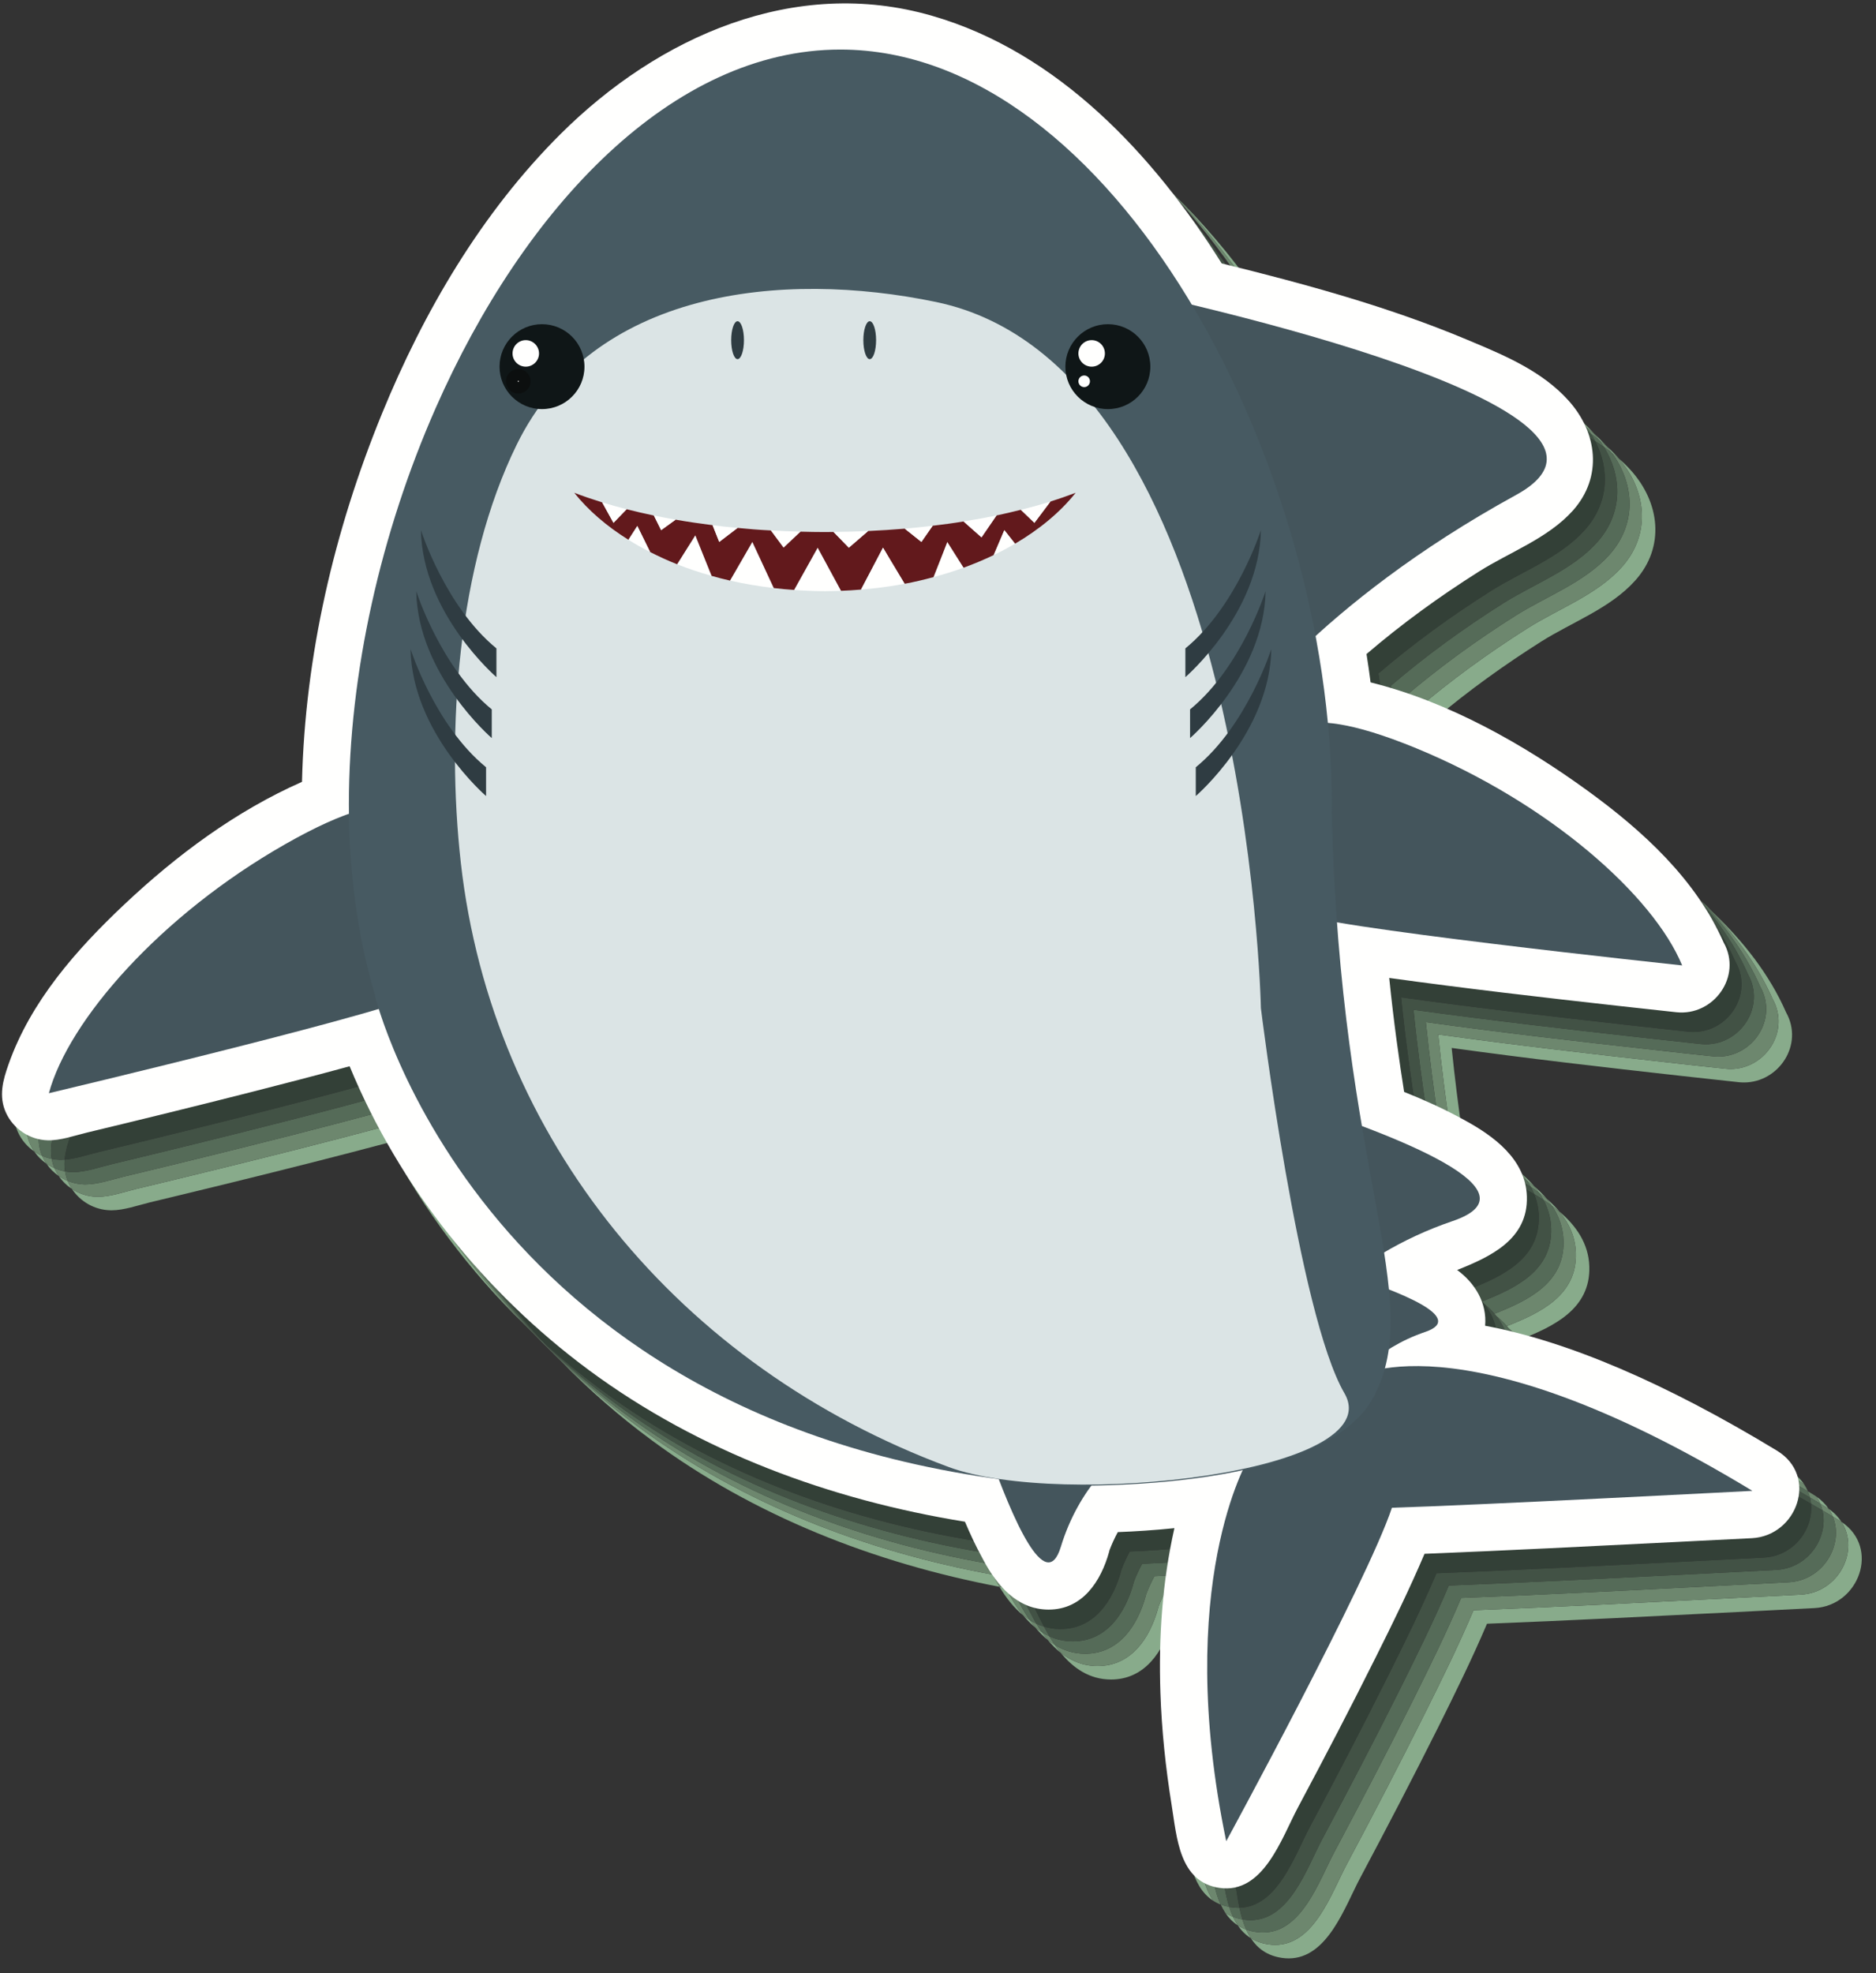 <?xml version="1.0" encoding="UTF-8"?>
<svg width="58px" height="61px" viewBox="0 0 58 61" version="1.1" xmlns="http://www.w3.org/2000/svg" xmlns:xlink="http://www.w3.org/1999/xlink">
    <rect x="0" y="0" width="58" height="61" fill="#333333" stroke="none"/>
    <title>Group 4</title>
    <g id="Page-1" stroke="none" stroke-width="1" fill="none" fill-rule="evenodd">
        <g id="23424" transform="translate(-1, 0)">
            <g id="Group-4" transform="translate(1.062, 0.105)">
                <path d="M39.779,60.436 C39.711,60.436 39.641,60.431 39.568,60.42 C39.11,60.352 38.812,60.123 38.609,59.811 C38.759,59.905 38.938,59.971 39.151,60.003 C39.224,60.014 39.295,60.019 39.363,60.019 C40.571,60.019 41.098,58.424 41.579,57.521 C42.398,55.983 43.204,54.44 43.982,52.881 C44.511,51.824 45.033,50.762 45.495,49.674 C48.077,49.573 50.659,49.441 53.239,49.311 C54.03,49.273 54.824,49.231 55.615,49.191 C56.788,49.13 57.443,47.826 56.871,46.942 C58.074,47.748 57.409,49.536 56.034,49.607 C55.24,49.647 54.447,49.687 53.656,49.728 C51.075,49.858 48.494,49.99 45.911,50.091 C45.449,51.179 44.925,52.24 44.399,53.298 C43.62,54.856 42.814,56.4 41.996,57.938 C41.514,58.841 40.987,60.436 39.779,60.436 M34.289,51.815 C33.623,51.815 33.118,51.463 32.732,50.989 C33.047,51.239 33.423,51.399 33.873,51.399 C34.918,51.399 35.491,50.53 35.743,49.611 L35.753,49.567 C35.826,49.374 35.913,49.186 36.012,49.003 C36.132,48.998 36.256,48.993 36.382,48.986 C36.347,49.222 36.317,49.459 36.29,49.696 C36.247,49.791 36.207,49.886 36.17,49.983 L36.16,50.028 C35.907,50.944 35.335,51.815 34.289,51.815 M30.839,48.949 C26.982,48.215 23.256,46.763 20.086,44.418 C19.093,43.685 18.157,42.868 17.293,41.982 C18.039,42.709 18.833,43.384 19.668,44.001 C22.895,46.388 26.698,47.85 30.628,48.571 C30.644,48.602 30.661,48.633 30.678,48.664 L30.715,48.729 C30.755,48.803 30.796,48.876 30.839,48.949 M47.366,41.741 C47.307,41.725 47.248,41.71 47.189,41.695 C47.131,41.578 47.061,41.467 46.98,41.362 C47.124,41.475 47.254,41.602 47.366,41.741 M46.937,41.309 C46.834,41.183 46.715,41.067 46.585,40.962 C46.565,40.938 46.546,40.914 46.525,40.89 C47.559,40.48 48.697,39.941 48.659,38.633 C48.644,38.13 48.447,37.708 48.152,37.351 C48.664,37.785 49.054,38.335 49.075,39.05 C49.114,40.359 47.973,40.898 46.937,41.309 M3.383,37.31 C3.368,37.31 3.354,37.31 3.34,37.309 C2.863,37.296 2.421,37.043 2.162,36.65 C2.385,36.798 2.649,36.885 2.923,36.893 C2.937,36.893 2.95,36.893 2.964,36.893 C3.353,36.893 3.774,36.742 4.146,36.651 C5.834,36.246 7.522,35.833 9.204,35.406 C10.038,35.194 10.871,34.978 11.703,34.755 C11.78,34.911 11.859,35.066 11.94,35.22 C11.168,35.426 10.394,35.626 9.62,35.823 C7.937,36.25 6.25,36.663 4.56,37.068 C4.192,37.159 3.771,37.31 3.383,37.31 M45.14,34.888 C45.012,34.823 44.884,34.761 44.757,34.701 C44.637,33.891 44.512,32.943 44.403,31.874 C46.763,32.201 49.132,32.475 51.502,32.739 C52.096,32.806 52.688,32.871 53.282,32.933 C53.336,32.939 53.389,32.942 53.441,32.942 C54.515,32.942 55.298,31.772 54.742,30.777 C54.3,29.773 53.651,28.889 52.895,28.099 C53.83,28.99 54.639,30.007 55.159,31.193 C55.715,32.188 54.932,33.358 53.857,33.358 C53.805,33.358 53.752,33.356 53.698,33.35 C53.105,33.287 52.512,33.222 51.918,33.155 C49.549,32.891 47.179,32.618 44.819,32.291 C44.919,33.26 45.031,34.131 45.14,34.888 M44.319,22.106 C44.115,22.028 43.91,21.955 43.704,21.887 C43.703,21.878 43.701,21.868 43.7,21.859 C44.791,20.925 45.956,20.081 47.17,19.313 C48.128,18.708 49.31,18.284 50.08,17.424 C50.992,16.404 50.846,15.062 49.989,14.071 C50.116,14.182 50.238,14.301 50.353,14.428 C51.255,15.424 51.427,16.799 50.496,17.839 C49.726,18.701 48.544,19.124 47.586,19.729 C46.447,20.45 45.35,21.238 44.319,22.106 M38.694,8.792 C38.644,8.779 38.594,8.767 38.544,8.754 C37.849,7.75 37.074,6.779 36.217,5.896 C37.131,6.779 37.955,7.764 38.694,8.792" id="Fill-385" fill="#88AB8B"></path>
                <path d="M38.609,59.811 C38.443,59.708 38.312,59.572 38.206,59.415 C38.284,59.466 38.37,59.509 38.465,59.544 C38.507,59.638 38.554,59.727 38.609,59.811 M32.732,50.989 C32.586,50.874 32.453,50.739 32.331,50.592 C32.402,50.65 32.476,50.703 32.553,50.75 C32.61,50.833 32.669,50.913 32.732,50.989 M56.871,46.942 C56.849,46.927 56.827,46.913 56.804,46.899 C56.737,46.858 56.669,46.818 56.602,46.777 C56.569,46.695 56.527,46.616 56.475,46.539 C56.644,46.656 56.775,46.793 56.871,46.942 M17.293,41.982 C17.161,41.853 17.03,41.723 16.901,41.591 C16.97,41.658 17.04,41.725 17.109,41.792 C17.17,41.856 17.231,41.919 17.293,41.982 M48.152,37.351 C48.076,37.288 47.998,37.226 47.918,37.167 C47.868,37.093 47.814,37.022 47.757,36.954 C47.9,37.077 48.034,37.209 48.152,37.351 M2.162,36.65 C2.003,36.545 1.864,36.41 1.755,36.25 C1.841,36.31 1.933,36.36 2.03,36.4 C2.037,36.416 2.044,36.433 2.051,36.45 C2.083,36.52 2.12,36.587 2.162,36.65 M52.895,28.099 C52.831,28.037 52.766,27.976 52.7,27.916 C52.637,27.847 52.573,27.779 52.508,27.712 C52.64,27.838 52.769,27.967 52.895,28.099 M49.989,14.071 C49.916,14.007 49.841,13.946 49.765,13.886 C49.711,13.813 49.653,13.741 49.592,13.671 C49.712,13.778 49.827,13.891 49.936,14.011 C49.954,14.031 49.971,14.051 49.989,14.071 M36.217,5.896 C36.157,5.838 36.097,5.781 36.037,5.724 C35.972,5.656 35.908,5.588 35.843,5.521 C35.969,5.644 36.094,5.769 36.217,5.896" id="Fill-386" fill="#88AB8B"></path>
                <path d="M39.363,60.019 C39.295,60.019 39.224,60.014 39.151,60.003 C38.938,59.971 38.759,59.905 38.609,59.811 C38.554,59.727 38.507,59.638 38.465,59.544 C38.558,59.578 38.659,59.604 38.77,59.62 C38.844,59.631 38.916,59.636 38.985,59.636 C40.19,59.636 40.715,58.041 41.197,57.139 C42.015,55.602 42.823,54.059 43.601,52.501 C44.127,51.444 44.651,50.38 45.113,49.293 C47.695,49.193 50.276,49.061 52.858,48.929 C53.648,48.891 54.441,48.85 55.233,48.809 C56.313,48.753 56.954,47.643 56.602,46.777 C56.669,46.818 56.737,46.858 56.804,46.899 C56.827,46.913 56.849,46.927 56.871,46.942 C57.443,47.826 56.788,49.13 55.615,49.191 C54.824,49.231 54.03,49.273 53.239,49.311 C50.659,49.441 48.077,49.573 45.495,49.674 C45.033,50.762 44.511,51.824 43.982,52.881 C43.204,54.44 42.398,55.983 41.579,57.521 C41.098,58.424 40.571,60.019 39.363,60.019 M33.873,51.399 C33.423,51.399 33.047,51.239 32.732,50.989 C32.669,50.913 32.61,50.833 32.553,50.75 C32.824,50.917 33.134,51.018 33.49,51.018 C34.535,51.018 35.108,50.147 35.361,49.229 L35.371,49.186 C35.444,48.993 35.531,48.805 35.629,48.621 C35.889,48.612 36.163,48.598 36.448,48.579 C36.425,48.714 36.403,48.85 36.382,48.986 C36.256,48.993 36.132,48.998 36.012,49.003 C35.913,49.186 35.826,49.374 35.753,49.567 L35.743,49.611 C35.491,50.53 34.918,51.399 33.873,51.399 M30.628,48.571 C26.698,47.85 22.895,46.388 19.668,44.001 C18.833,43.384 18.039,42.709 17.293,41.982 C17.231,41.919 17.17,41.856 17.109,41.792 C17.797,42.446 18.525,43.057 19.286,43.62 C22.569,46.046 26.449,47.52 30.452,48.225 C30.508,48.34 30.567,48.456 30.628,48.571 M47.189,41.695 C47.102,41.673 47.016,41.651 46.93,41.631 C46.862,41.387 46.743,41.162 46.585,40.962 C46.715,41.067 46.834,41.183 46.937,41.309 C46.931,41.311 46.925,41.313 46.919,41.316 C46.94,41.331 46.96,41.346 46.98,41.362 C47.061,41.467 47.131,41.578 47.189,41.695 M46.525,40.89 C46.43,40.779 46.322,40.677 46.205,40.584 C46.186,40.558 46.165,40.534 46.144,40.509 C47.179,40.098 48.316,39.557 48.277,38.252 C48.265,37.838 48.129,37.48 47.918,37.167 C47.998,37.226 48.076,37.288 48.152,37.351 C48.447,37.708 48.644,38.13 48.659,38.633 C48.697,39.941 47.559,40.48 46.525,40.89 M2.964,36.893 C2.95,36.893 2.937,36.893 2.923,36.893 C2.649,36.885 2.385,36.798 2.162,36.65 C2.12,36.587 2.083,36.52 2.051,36.45 C2.044,36.433 2.037,36.416 2.03,36.4 C2.191,36.467 2.364,36.505 2.542,36.51 C2.555,36.51 2.568,36.51 2.581,36.51 C2.97,36.51 3.391,36.359 3.764,36.27 C5.452,35.865 7.138,35.451 8.822,35.023 C9.715,34.795 10.607,34.565 11.496,34.325 C11.564,34.469 11.632,34.612 11.703,34.755 C10.871,34.978 10.038,35.194 9.204,35.406 C7.522,35.833 5.834,36.246 4.146,36.651 C3.774,36.742 3.353,36.893 2.964,36.893 M44.757,34.701 C44.64,34.645 44.524,34.592 44.407,34.54 C44.278,33.682 44.141,32.659 44.02,31.491 C46.381,31.821 48.751,32.093 51.119,32.355 C51.713,32.423 52.306,32.488 52.9,32.55 C52.954,32.556 53.008,32.559 53.061,32.559 C54.135,32.559 54.916,31.39 54.359,30.396 C53.954,29.475 53.376,28.655 52.7,27.916 C52.766,27.976 52.831,28.037 52.895,28.099 C53.651,28.889 54.3,29.773 54.742,30.777 C55.298,31.772 54.515,32.942 53.441,32.942 C53.389,32.942 53.336,32.939 53.282,32.933 C52.688,32.871 52.096,32.806 51.502,32.739 C49.132,32.475 46.763,32.201 44.403,31.874 C44.512,32.943 44.637,33.891 44.757,34.701 M43.704,21.887 C43.591,21.849 43.478,21.813 43.364,21.779 C43.349,21.678 43.333,21.578 43.317,21.478 C44.41,20.544 45.574,19.697 46.788,18.931 C47.748,18.325 48.926,17.904 49.698,17.042 C50.552,16.086 50.478,14.853 49.765,13.886 C49.841,13.946 49.916,14.007 49.989,14.071 C50.846,15.062 50.992,16.404 50.08,17.424 C49.31,18.284 48.128,18.708 47.17,19.313 C45.956,20.081 44.791,20.925 43.7,21.859 C43.701,21.868 43.703,21.878 43.704,21.887 M38.544,8.754 C38.495,8.742 38.447,8.73 38.398,8.718 C37.698,7.671 36.911,6.653 36.037,5.724 C36.097,5.781 36.157,5.838 36.217,5.896 C37.074,6.779 37.849,7.75 38.544,8.754" id="Fill-387" fill="#6D876E"></path>
                <path d="M38.206,59.415 C38.05,59.314 37.925,59.183 37.824,59.032 C37.896,59.079 37.974,59.119 38.06,59.153 C38.102,59.245 38.151,59.333 38.206,59.415 M56.475,46.539 C56.447,46.519 56.417,46.501 56.387,46.482 C56.329,46.447 56.271,46.412 56.214,46.377 C56.182,46.303 56.143,46.231 56.097,46.161 C56.256,46.272 56.381,46.4 56.475,46.539" id="Fill-388" fill="#88AB8B"></path>
                <path d="M38.465,59.544 C38.37,59.509 38.284,59.466 38.206,59.415 C38.151,59.333 38.102,59.245 38.06,59.153 C38.148,59.187 38.245,59.213 38.35,59.231 C38.383,59.339 38.421,59.444 38.465,59.544 M56.602,46.777 C56.495,46.713 56.388,46.65 56.282,46.587 C56.265,46.516 56.243,46.446 56.214,46.377 C56.271,46.412 56.329,46.447 56.387,46.482 C56.417,46.501 56.447,46.519 56.475,46.539 C56.527,46.616 56.569,46.695 56.602,46.777" id="Fill-389" fill="#6D876E"></path>
                <path d="M38.985,59.636 C38.916,59.636 38.844,59.631 38.77,59.62 C38.659,59.604 38.558,59.578 38.465,59.544 C38.421,59.444 38.383,59.339 38.35,59.231 C38.362,59.234 38.375,59.236 38.388,59.238 C38.462,59.248 38.533,59.254 38.602,59.254 C39.808,59.254 40.335,57.66 40.814,56.756 C41.634,55.22 42.441,53.677 43.219,52.118 C43.745,51.06 44.268,49.999 44.731,48.91 C47.313,48.809 49.895,48.677 52.475,48.548 C53.268,48.507 54.059,48.467 54.851,48.427 C55.852,48.375 56.477,47.417 56.282,46.587 C56.388,46.65 56.495,46.713 56.602,46.777 C56.954,47.643 56.313,48.753 55.233,48.809 C54.441,48.85 53.648,48.891 52.858,48.929 C50.276,49.061 47.695,49.193 45.113,49.293 C44.651,50.38 44.127,51.444 43.601,52.501 C42.823,54.059 42.015,55.602 41.197,57.139 C40.715,58.041 40.19,59.636 38.985,59.636" id="Fill-390" fill="#556B58"></path>
                <path d="M32.331,50.592 C32.193,50.48 32.066,50.351 31.95,50.21 C32.015,50.263 32.082,50.311 32.152,50.355 C32.209,50.437 32.268,50.516 32.331,50.592" id="Fill-391" fill="#88AB8B"></path>
                <path d="M32.553,50.75 C32.476,50.703 32.402,50.65 32.331,50.592 C32.268,50.516 32.209,50.437 32.152,50.355 C32.225,50.402 32.302,50.443 32.382,50.48 C32.436,50.572 32.493,50.662 32.553,50.75" id="Fill-392" fill="#6D876E"></path>
                <path d="M33.49,51.018 C33.134,51.018 32.824,50.917 32.553,50.75 C32.493,50.662 32.436,50.572 32.382,50.48 C32.6,50.578 32.841,50.635 33.108,50.635 C34.155,50.635 34.726,49.763 34.98,48.847 L34.99,48.803 C35.062,48.611 35.149,48.422 35.249,48.239 C35.643,48.224 36.075,48.2 36.526,48.163 C36.498,48.301 36.473,48.44 36.448,48.579 C36.163,48.598 35.889,48.612 35.629,48.621 C35.531,48.805 35.444,48.993 35.371,49.186 L35.361,49.229 C35.108,50.147 34.535,51.018 33.49,51.018" id="Fill-393" fill="#556B58"></path>
                <path d="M16.901,41.591 C16.758,41.452 16.617,41.31 16.478,41.167 C16.549,41.237 16.62,41.306 16.692,41.375 C16.761,41.447 16.831,41.519 16.901,41.591" id="Fill-394" fill="#88AB8B"></path>
                <path d="M17.109,41.792 C17.04,41.725 16.97,41.658 16.901,41.591 C16.831,41.519 16.761,41.447 16.692,41.375 C16.765,41.444 16.838,41.513 16.912,41.581 C16.977,41.652 17.043,41.722 17.109,41.792" id="Fill-395" fill="#6D876E"></path>
                <path d="M30.452,48.225 C26.449,47.52 22.569,46.046 19.286,43.62 C18.525,43.057 17.797,42.446 17.109,41.792 C17.043,41.722 16.977,41.652 16.912,41.581 C17.545,42.171 18.211,42.725 18.906,43.238 C22.249,45.71 26.209,47.191 30.29,47.88 C30.342,47.995 30.396,48.11 30.452,48.225" id="Fill-396" fill="#556B58"></path>
                <path d="M46.585,40.962 C46.558,40.941 46.53,40.92 46.502,40.899 C46.51,40.896 46.517,40.893 46.525,40.89 C46.546,40.914 46.565,40.938 46.585,40.962" id="Fill-397" fill="#6D876E"></path>
                <path d="M46.93,41.631 C46.82,41.605 46.711,41.58 46.603,41.557 C46.572,41.195 46.426,40.865 46.205,40.584 C46.322,40.677 46.43,40.779 46.525,40.89 C46.517,40.893 46.51,40.896 46.502,40.899 C46.53,40.92 46.558,40.941 46.585,40.962 C46.743,41.162 46.862,41.387 46.93,41.631" id="Fill-398" fill="#556B58"></path>
                <path d="M47.757,36.954 C47.682,36.89 47.605,36.828 47.526,36.769 C47.479,36.701 47.428,36.635 47.375,36.571 C47.513,36.69 47.642,36.817 47.757,36.954" id="Fill-399" fill="#88AB8B"></path>
                <path d="M47.918,37.167 C47.833,37.104 47.746,37.044 47.658,36.987 C47.618,36.912 47.574,36.839 47.526,36.769 C47.605,36.828 47.682,36.89 47.757,36.954 C47.814,37.022 47.868,37.093 47.918,37.167" id="Fill-400" fill="#6D876E"></path>
                <path d="M46.144,40.509 C46.046,40.395 45.936,40.289 45.816,40.194 C45.798,40.171 45.78,40.149 45.761,40.127 C46.794,39.717 47.935,39.178 47.895,37.869 C47.885,37.542 47.798,37.249 47.658,36.987 C47.746,37.044 47.833,37.104 47.918,37.167 C48.129,37.48 48.265,37.838 48.277,38.252 C48.316,39.557 47.179,40.098 46.144,40.509" id="Fill-401" fill="#556B58"></path>
                <path d="M1.755,36.25 C1.607,36.148 1.478,36.02 1.375,35.87 C1.453,35.923 1.536,35.97 1.622,36.008 C1.626,36.016 1.63,36.024 1.633,36.033 C1.668,36.109 1.709,36.182 1.755,36.25" id="Fill-402" fill="#88AB8B"></path>
                <path d="M2.03,36.4 C1.933,36.36 1.841,36.31 1.755,36.25 C1.709,36.182 1.668,36.109 1.633,36.033 C1.63,36.024 1.626,36.016 1.622,36.008 C1.726,36.053 1.836,36.087 1.948,36.107 C1.964,36.204 1.99,36.302 2.03,36.4" id="Fill-403" fill="#6D876E"></path>
                <path d="M2.581,36.51 C2.568,36.51 2.555,36.51 2.542,36.51 C2.364,36.505 2.191,36.467 2.03,36.4 C1.99,36.302 1.964,36.204 1.948,36.107 C2.018,36.12 2.088,36.127 2.16,36.129 C2.174,36.129 2.188,36.13 2.201,36.13 C2.59,36.13 3.01,35.976 3.382,35.887 C5.071,35.482 6.756,35.068 8.44,34.64 C9.396,34.399 10.35,34.152 11.3,33.892 C11.364,34.037 11.429,34.181 11.496,34.325 C10.607,34.565 9.715,34.795 8.822,35.023 C7.138,35.451 5.452,35.865 3.764,36.27 C3.391,36.359 2.97,36.51 2.581,36.51" id="Fill-404" fill="#556B58"></path>
                <path d="M44.407,34.54 C44.292,34.489 44.177,34.439 44.062,34.39 C43.922,33.488 43.769,32.385 43.639,31.111 C45.999,31.437 48.37,31.711 50.738,31.975 C51.331,32.04 51.924,32.107 52.519,32.17 C52.573,32.175 52.626,32.178 52.679,32.178 C53.754,32.178 54.534,31.008 53.98,30.013 C53.61,29.173 53.095,28.417 52.493,27.729 C52.563,27.791 52.632,27.853 52.7,27.916 C53.376,28.655 53.954,29.475 54.359,30.396 C54.916,31.39 54.135,32.559 53.061,32.559 C53.008,32.559 52.954,32.556 52.9,32.55 C52.306,32.488 51.713,32.423 51.119,32.355 C48.751,32.093 46.381,31.821 44.02,31.491 C44.141,32.659 44.278,33.682 44.407,34.54" id="Fill-407" fill="#556B58"></path>
                <path d="M49.592,13.671 C49.521,13.609 49.448,13.548 49.373,13.489 C49.325,13.424 49.273,13.36 49.218,13.297 C49.336,13.402 49.448,13.513 49.555,13.631 C49.567,13.644 49.58,13.658 49.592,13.671" id="Fill-408" fill="#88AB8B"></path>
                <path d="M49.765,13.886 C49.686,13.825 49.606,13.766 49.524,13.709 C49.477,13.635 49.427,13.561 49.373,13.489 C49.448,13.548 49.521,13.609 49.592,13.671 C49.653,13.741 49.711,13.813 49.765,13.886" id="Fill-409" fill="#6D876E"></path>
                <path d="M43.364,21.779 C43.251,21.744 43.138,21.711 43.024,21.68 C42.997,21.484 42.967,21.289 42.937,21.096 C44.026,20.161 45.193,19.317 46.406,18.549 C47.365,17.944 48.545,17.521 49.316,16.66 C50.111,15.772 50.103,14.641 49.524,13.709 C49.606,13.766 49.686,13.825 49.765,13.886 C50.478,14.853 50.552,16.086 49.698,17.042 C48.926,17.904 47.748,18.325 46.788,18.931 C45.574,19.697 44.41,20.544 43.317,21.478 C43.333,21.578 43.349,21.678 43.364,21.779" id="Fill-410" fill="#556B58"></path>
                <path d="M31.95,50.21 C31.812,50.099 31.686,49.97 31.57,49.831 C31.635,49.883 31.702,49.932 31.772,49.976 C31.829,50.056 31.888,50.135 31.95,50.21" id="Fill-415" fill="#88AB8B"></path>
                <path d="M16.478,41.167 C16.364,41.055 16.251,40.943 16.14,40.829 C16.197,40.885 16.255,40.94 16.312,40.995 C16.367,41.053 16.422,41.11 16.478,41.167" id="Fill-417" fill="#88AB8B"></path>
                <path d="M46.205,40.584 C46.178,40.562 46.149,40.54 46.121,40.519 C46.128,40.516 46.136,40.512 46.144,40.509 C46.165,40.534 46.186,40.558 46.205,40.584" id="Fill-418" fill="#556B58"></path>
                <path d="M47.375,36.571 C47.3,36.507 47.223,36.446 47.143,36.387 C47.096,36.318 47.045,36.251 46.99,36.187 C47.13,36.306 47.259,36.434 47.375,36.571" id="Fill-419" fill="#88AB8B"></path>
                <path d="M1.375,35.87 C1.228,35.768 1.099,35.64 0.997,35.492 C1.074,35.544 1.156,35.59 1.242,35.627 C1.245,35.636 1.249,35.644 1.252,35.652 C1.287,35.729 1.328,35.801 1.375,35.87 M52.123,27.326 C52.056,27.262 51.989,27.199 51.921,27.136 C51.863,27.073 51.804,27.01 51.745,26.948 C51.873,27.072 51.999,27.197 52.123,27.326 M35.454,5.132 C35.389,5.068 35.323,5.006 35.257,4.943 C35.194,4.876 35.13,4.81 35.066,4.743 C35.197,4.871 35.326,5 35.454,5.132" id="Fill-420" fill="#88AB8B"></path>
                <path d="M49.218,13.297 C49.143,13.231 49.066,13.166 48.987,13.104 C48.935,13.034 48.879,12.966 48.821,12.899 C48.944,13.008 49.062,13.124 49.174,13.248 C49.189,13.264 49.204,13.281 49.218,13.297" id="Fill-421" fill="#88AB8B"></path>
                <path d="M38.06,59.153 C37.974,59.119 37.896,59.079 37.824,59.032 C37.769,58.951 37.721,58.863 37.679,58.772 C37.76,58.803 37.847,58.828 37.942,58.846 C37.976,58.952 38.015,59.055 38.06,59.153 M32.152,50.355 C32.082,50.311 32.015,50.263 31.95,50.21 C31.888,50.135 31.829,50.056 31.772,49.976 C31.839,50.018 31.909,50.056 31.981,50.09 C32.035,50.18 32.092,50.269 32.152,50.355 M56.214,46.377 C56.107,46.314 56.001,46.25 55.896,46.188 C55.88,46.124 55.859,46.06 55.832,45.997 C55.89,46.032 55.948,46.067 56.006,46.102 C56.038,46.121 56.068,46.141 56.097,46.161 C56.143,46.231 56.182,46.303 56.214,46.377 M16.692,41.375 C16.62,41.306 16.549,41.237 16.478,41.167 C16.422,41.11 16.367,41.053 16.312,40.995 C16.38,41.059 16.447,41.123 16.515,41.186 C16.574,41.249 16.633,41.312 16.692,41.375 M47.526,36.769 C47.442,36.707 47.356,36.647 47.269,36.59 C47.231,36.52 47.189,36.452 47.143,36.387 C47.223,36.446 47.3,36.507 47.375,36.571 C47.428,36.635 47.479,36.701 47.526,36.769 M1.622,36.008 C1.536,35.97 1.453,35.923 1.375,35.87 C1.328,35.801 1.287,35.729 1.252,35.652 C1.249,35.644 1.245,35.636 1.242,35.627 C1.336,35.669 1.435,35.7 1.536,35.721 C1.553,35.816 1.581,35.911 1.622,36.008 M52.305,27.52 C52.235,27.455 52.165,27.391 52.094,27.328 C52.037,27.263 51.979,27.199 51.921,27.136 C51.989,27.199 52.056,27.262 52.123,27.326 C52.184,27.39 52.245,27.455 52.305,27.52 M49.373,13.489 C49.293,13.426 49.211,13.365 49.127,13.307 C49.084,13.238 49.037,13.17 48.987,13.104 C49.066,13.166 49.143,13.231 49.218,13.297 C49.273,13.36 49.325,13.424 49.373,13.489 M35.647,5.333 C35.581,5.272 35.515,5.21 35.449,5.149 C35.385,5.08 35.321,5.012 35.257,4.943 C35.323,5.006 35.389,5.068 35.454,5.132 C35.519,5.199 35.583,5.266 35.647,5.333" id="Fill-422" fill="#6D876E"></path>
                <path d="M38.35,59.231 C38.245,59.213 38.148,59.187 38.06,59.153 C38.015,59.055 37.976,58.952 37.942,58.846 C37.963,58.849 37.985,58.853 38.006,58.856 C38.08,58.867 38.152,58.872 38.221,58.872 C38.233,58.872 38.246,58.872 38.258,58.872 C38.284,58.994 38.314,59.115 38.35,59.231 M32.382,50.48 C32.302,50.443 32.225,50.402 32.152,50.355 C32.092,50.269 32.035,50.18 31.981,50.09 C32.056,50.125 32.135,50.155 32.216,50.18 C32.224,50.195 32.233,50.21 32.241,50.225 L32.277,50.292 C32.31,50.355 32.345,50.418 32.382,50.48 M56.282,46.587 C56.164,46.517 56.046,46.449 55.929,46.381 C55.923,46.316 55.912,46.252 55.896,46.188 C56.001,46.25 56.107,46.314 56.214,46.377 C56.243,46.446 56.265,46.516 56.282,46.587 M16.912,41.581 C16.838,41.513 16.765,41.444 16.692,41.375 C16.633,41.312 16.574,41.249 16.515,41.186 C16.587,41.254 16.66,41.321 16.733,41.387 C16.792,41.452 16.852,41.517 16.912,41.581 M47.658,36.987 C47.564,36.925 47.468,36.867 47.373,36.811 C47.342,36.735 47.308,36.661 47.269,36.59 C47.356,36.647 47.442,36.707 47.526,36.769 C47.574,36.839 47.618,36.912 47.658,36.987 M1.948,36.107 C1.836,36.087 1.726,36.053 1.622,36.008 C1.581,35.911 1.553,35.816 1.536,35.721 C1.615,35.737 1.696,35.746 1.778,35.748 C1.788,35.749 1.799,35.749 1.81,35.749 C1.852,35.749 1.894,35.747 1.937,35.744 C1.927,35.864 1.929,35.986 1.948,36.107 M52.493,27.729 C52.421,27.665 52.348,27.602 52.274,27.539 C52.215,27.468 52.155,27.398 52.094,27.328 C52.165,27.391 52.235,27.455 52.305,27.52 C52.369,27.589 52.431,27.659 52.493,27.729 M49.524,13.709 C49.437,13.649 49.348,13.592 49.259,13.536 C49.219,13.458 49.175,13.382 49.127,13.307 C49.211,13.365 49.293,13.426 49.373,13.489 C49.427,13.561 49.477,13.635 49.524,13.709 M35.846,5.547 C35.781,5.488 35.715,5.429 35.649,5.371 C35.583,5.296 35.516,5.223 35.449,5.149 C35.515,5.21 35.581,5.272 35.647,5.333 C35.714,5.404 35.78,5.476 35.846,5.547" id="Fill-423" fill="#556B58"></path>
                <path d="M38.602,59.254 C38.533,59.254 38.462,59.248 38.388,59.238 C38.375,59.236 38.362,59.234 38.35,59.231 C38.314,59.115 38.284,58.994 38.258,58.872 C39.437,58.84 39.958,57.27 40.433,56.375 C41.252,54.838 42.058,53.295 42.835,51.737 C43.365,50.679 43.886,49.616 44.349,48.53 C46.931,48.429 49.513,48.297 52.093,48.167 C52.886,48.126 53.677,48.087 54.469,48.046 C55.401,47.997 56.006,47.164 55.929,46.381 C56.046,46.449 56.164,46.517 56.282,46.587 C56.477,47.417 55.852,48.375 54.851,48.427 C54.059,48.467 53.268,48.507 52.475,48.548 C49.895,48.677 47.313,48.809 44.731,48.91 C44.268,49.999 43.745,51.06 43.219,52.118 C42.441,53.677 41.634,55.22 40.814,56.756 C40.335,57.66 39.808,59.254 38.602,59.254 M33.108,50.635 C32.841,50.635 32.6,50.578 32.382,50.48 C32.345,50.418 32.31,50.355 32.277,50.292 L32.241,50.225 C32.233,50.21 32.224,50.195 32.216,50.18 C32.375,50.228 32.544,50.254 32.726,50.254 C33.773,50.254 34.344,49.383 34.598,48.465 L34.608,48.422 C34.68,48.23 34.767,48.041 34.867,47.858 C35.397,47.836 35.991,47.8 36.617,47.739 C36.585,47.88 36.554,48.021 36.526,48.163 C36.075,48.2 35.643,48.224 35.249,48.239 C35.149,48.422 35.062,48.611 34.99,48.803 L34.98,48.847 C34.726,49.763 34.155,50.635 33.108,50.635 M30.29,47.88 C26.209,47.191 22.249,45.71 18.906,43.238 C18.211,42.725 17.545,42.171 16.912,41.581 C16.852,41.517 16.792,41.452 16.733,41.387 C17.306,41.907 17.904,42.398 18.524,42.857 C21.931,45.376 25.978,46.864 30.141,47.538 C30.189,47.652 30.239,47.766 30.29,47.88 M46.603,41.557 C46.475,41.529 46.347,41.503 46.221,41.48 C46.264,40.993 46.101,40.553 45.816,40.194 C45.936,40.289 46.046,40.395 46.144,40.509 C46.136,40.512 46.128,40.516 46.121,40.519 C46.149,40.54 46.178,40.562 46.205,40.584 C46.426,40.865 46.572,41.195 46.603,41.557 M45.761,40.127 C45.643,39.99 45.506,39.865 45.357,39.755 C46.397,39.343 47.552,38.803 47.513,37.486 C47.506,37.242 47.456,37.018 47.373,36.811 C47.468,36.867 47.564,36.925 47.658,36.987 C47.798,37.249 47.885,37.542 47.895,37.869 C47.935,39.178 46.794,39.717 45.761,40.127 M2.201,36.13 C2.188,36.13 2.174,36.129 2.16,36.129 C2.088,36.127 2.018,36.12 1.948,36.107 C1.929,35.986 1.927,35.864 1.937,35.744 C2.292,35.717 2.665,35.586 2.999,35.507 C4.689,35.101 6.376,34.687 8.057,34.26 C9.079,33.999 10.1,33.735 11.116,33.458 C11.176,33.603 11.237,33.748 11.3,33.892 C10.35,34.152 9.396,34.399 8.44,34.64 C6.756,35.068 5.071,35.482 3.382,35.887 C3.01,35.976 2.59,36.13 2.201,36.13 M44.062,34.39 C43.947,34.341 43.832,34.294 43.718,34.248 C43.569,33.305 43.399,32.118 43.256,30.728 C45.617,31.057 47.987,31.327 50.355,31.592 C50.95,31.659 51.542,31.724 52.136,31.789 C52.19,31.795 52.243,31.797 52.296,31.797 C53.372,31.797 54.152,30.625 53.596,29.632 C53.261,28.869 52.805,28.175 52.274,27.539 C52.348,27.602 52.421,27.665 52.493,27.729 C53.095,28.417 53.61,29.173 53.98,30.013 C54.534,31.008 53.754,32.178 52.679,32.178 C52.626,32.178 52.573,32.175 52.519,32.17 C51.924,32.107 51.331,32.04 50.738,31.975 C48.37,31.711 45.999,31.437 43.639,31.111 C43.769,32.385 43.922,33.488 44.062,34.39 M43.024,21.68 C42.91,21.648 42.796,21.618 42.681,21.59 C42.644,21.297 42.601,21.006 42.554,20.714 C43.645,19.78 44.811,18.934 46.025,18.168 C46.983,17.561 48.164,17.14 48.935,16.278 C49.67,15.455 49.717,14.424 49.259,13.536 C49.348,13.592 49.437,13.649 49.524,13.709 C50.103,14.641 50.111,15.772 49.316,16.66 C48.545,17.521 47.365,17.944 46.406,18.549 C45.193,19.317 44.026,20.161 42.937,21.096 C42.967,21.289 42.997,21.484 43.024,21.68 M38.243,8.679 C38.188,8.666 38.133,8.652 38.079,8.638 C37.367,7.506 36.559,6.393 35.649,5.371 C35.715,5.429 35.781,5.488 35.846,5.547 C36.739,6.523 37.537,7.589 38.243,8.679" id="Fill-424" fill="#425245"></path>
                <path d="M37.443,58.652 C36.731,58.192 36.663,57.114 36.53,56.301 C36.344,55.148 36.222,53.983 36.182,52.816 C36.148,51.777 36.176,50.731 36.29,49.696 C36.333,49.603 36.38,49.51 36.429,49.419 C36.537,49.415 36.646,49.41 36.758,49.405 C36.574,50.658 36.522,51.932 36.564,53.197 C36.604,54.364 36.727,55.528 36.913,56.682 C37.015,57.318 37.08,58.115 37.443,58.652 M31.57,49.831 C31.278,49.595 31.038,49.282 30.839,48.949 C30.902,48.961 30.965,48.972 31.028,48.984 C31.039,49.005 31.051,49.026 31.062,49.047 L31.097,49.112 C31.232,49.363 31.388,49.611 31.57,49.831 M55.712,45.776 C55.684,45.756 55.655,45.737 55.624,45.719 C52.613,43.895 49.925,42.677 47.589,42.08 C47.527,41.96 47.452,41.847 47.366,41.741 C49.664,42.352 52.3,43.553 55.243,45.338 C55.446,45.461 55.601,45.611 55.712,45.776 M16.14,40.829 C14.461,39.191 13.029,37.295 11.94,35.22 C11.994,35.205 12.049,35.19 12.104,35.176 C13.138,37.256 14.514,39.166 16.14,40.829 M46.99,36.187 C46.672,35.914 46.305,35.688 45.949,35.495 L45.88,35.457 C45.645,35.329 45.408,35.209 45.17,35.097 C45.16,35.028 45.15,34.959 45.14,34.888 C45.26,34.949 45.379,35.012 45.499,35.076 L45.565,35.113 C46.076,35.39 46.611,35.736 46.99,36.187 M0.997,35.492 C0.779,35.342 0.601,35.135 0.49,34.888 C0.262,34.385 0.396,33.89 0.572,33.395 C1.255,31.451 2.67,29.854 4.146,28.461 C5.767,26.931 7.6,25.57 9.645,24.665 C9.738,20.766 10.639,16.903 12.112,13.297 C13.406,10.123 15.196,7.069 17.638,4.638 C20.017,2.27 23.138,0.6 26.436,0.6 C27.323,0.6 28.224,0.721 29.125,0.982 C31.431,1.65 33.404,3.033 35.066,4.743 C33.486,3.211 31.639,1.982 29.507,1.364 C28.604,1.103 27.703,0.982 26.815,0.982 C23.518,0.982 20.398,2.652 18.021,5.02 C15.58,7.45 13.788,10.505 12.494,13.678 C11.021,17.283 10.119,21.146 10.027,25.046 C7.982,25.95 6.148,27.312 4.527,28.842 C3.052,30.235 1.638,31.834 0.953,33.776 C0.778,34.27 0.644,34.765 0.872,35.269 C0.907,35.348 0.949,35.422 0.997,35.492 M51.745,26.948 C51.131,26.359 50.463,25.823 49.786,25.33 C48.089,24.096 46.145,22.956 44.117,22.279 L44.117,22.278 C44.184,22.22 44.251,22.163 44.319,22.106 C46.135,22.796 47.87,23.834 49.404,24.95 C50.224,25.546 51.032,26.205 51.745,26.948 M48.821,12.899 C48.078,12.245 47.145,11.837 46.238,11.46 L46.041,11.377 C43.754,10.416 41.345,9.741 38.939,9.139 C38.858,9.023 38.776,8.907 38.694,8.792 C41.054,9.386 43.415,10.053 45.659,10.997 L45.857,11.077 C46.914,11.519 48.006,12 48.792,12.867 C48.801,12.878 48.811,12.889 48.821,12.899" id="Fill-425" fill="#88AB8B"></path>
                <path d="M36.29,49.696 C36.317,49.459 36.347,49.222 36.382,48.986 C36.528,48.979 36.677,48.97 36.83,48.96 C36.804,49.108 36.78,49.256 36.758,49.405 C36.646,49.41 36.537,49.415 36.429,49.419 C36.38,49.51 36.333,49.603 36.29,49.696 M31.028,48.984 C30.965,48.972 30.902,48.961 30.839,48.949 C30.796,48.876 30.755,48.803 30.715,48.729 L30.678,48.664 C30.661,48.633 30.644,48.602 30.628,48.571 C30.697,48.584 30.766,48.596 30.835,48.608 C30.896,48.734 30.961,48.859 31.028,48.984 M47.589,42.08 C47.496,42.056 47.403,42.033 47.311,42.011 C47.281,41.902 47.24,41.796 47.189,41.695 C47.248,41.71 47.307,41.725 47.366,41.741 C47.452,41.847 47.527,41.96 47.589,42.08 M11.94,35.22 C11.859,35.066 11.78,34.911 11.703,34.755 C11.761,34.739 11.82,34.723 11.878,34.708 C11.952,34.865 12.027,35.021 12.104,35.176 C12.049,35.19 11.994,35.205 11.94,35.22 M45.17,35.097 C45.043,35.037 44.916,34.979 44.79,34.922 C44.779,34.85 44.768,34.776 44.757,34.701 C44.884,34.761 45.012,34.823 45.14,34.888 C45.15,34.959 45.16,35.028 45.17,35.097 M44.117,22.279 C43.994,22.238 43.871,22.199 43.747,22.161 C43.733,22.07 43.719,21.978 43.704,21.887 C43.91,21.955 44.115,22.028 44.319,22.106 C44.251,22.163 44.184,22.22 44.117,22.278 L44.117,22.279 M38.939,9.139 C38.885,9.125 38.831,9.112 38.778,9.098 C38.701,8.984 38.623,8.868 38.544,8.754 C38.594,8.767 38.644,8.779 38.694,8.792 C38.776,8.907 38.858,9.023 38.939,9.139" id="Fill-426" fill="#6D876E"></path>
                <path d="M36.382,48.986 C36.403,48.85 36.425,48.714 36.448,48.579 C36.598,48.569 36.752,48.558 36.907,48.545 C36.88,48.683 36.854,48.822 36.83,48.96 C36.677,48.97 36.528,48.979 36.382,48.986 M30.835,48.608 C30.766,48.596 30.697,48.584 30.628,48.571 C30.567,48.456 30.508,48.34 30.452,48.225 C30.526,48.238 30.599,48.25 30.673,48.263 C30.725,48.378 30.779,48.493 30.835,48.608 M47.311,42.011 C47.202,41.985 47.093,41.961 46.985,41.938 C46.976,41.832 46.957,41.73 46.93,41.631 C47.016,41.651 47.102,41.673 47.189,41.695 C47.24,41.796 47.281,41.902 47.311,42.011 M44.79,34.922 C44.674,34.871 44.558,34.821 44.443,34.773 C44.431,34.697 44.419,34.619 44.407,34.54 C44.524,34.592 44.64,34.645 44.757,34.701 C44.768,34.776 44.779,34.85 44.79,34.922 M11.703,34.755 C11.632,34.612 11.564,34.469 11.496,34.325 C11.558,34.308 11.62,34.292 11.682,34.275 C11.746,34.42 11.811,34.564 11.878,34.708 C11.82,34.723 11.761,34.739 11.703,34.755 M43.747,22.161 C43.633,22.127 43.519,22.094 43.405,22.062 C43.392,21.968 43.378,21.873 43.364,21.779 C43.478,21.813 43.591,21.849 43.704,21.887 C43.719,21.978 43.733,22.07 43.747,22.161 M38.778,9.098 C38.727,9.086 38.675,9.073 38.624,9.06 C38.55,8.946 38.475,8.832 38.398,8.718 C38.447,8.73 38.495,8.742 38.544,8.754 C38.623,8.868 38.701,8.984 38.778,9.098" id="Fill-427" fill="#556B58"></path>
                <path d="M36.448,48.579 C36.473,48.44 36.498,48.301 36.526,48.163 C36.681,48.15 36.838,48.136 36.998,48.12 C36.966,48.261 36.935,48.403 36.907,48.545 C36.752,48.558 36.598,48.569 36.448,48.579" id="Fill-428" fill="#425245"></path>
                <path d="M30.673,48.263 C30.599,48.25 30.526,48.238 30.452,48.225 C30.396,48.11 30.342,47.995 30.29,47.88 C30.368,47.893 30.445,47.906 30.523,47.918 C30.571,48.033 30.621,48.148 30.673,48.263" id="Fill-429" fill="#425245"></path>
                <path d="M46.985,41.938 C46.857,41.91 46.729,41.884 46.603,41.861 C46.612,41.757 46.612,41.656 46.603,41.557 C46.711,41.58 46.82,41.605 46.93,41.631 C46.957,41.73 46.976,41.832 46.985,41.938" id="Fill-430" fill="#425245"></path>
                <path d="M45.816,40.194 C45.791,40.174 45.766,40.154 45.74,40.135 C45.747,40.133 45.754,40.13 45.761,40.127 C45.78,40.149 45.798,40.171 45.816,40.194" id="Fill-431" fill="#425245"></path>
                <path d="M11.496,34.325 C11.429,34.181 11.364,34.037 11.3,33.892 C11.366,33.874 11.431,33.856 11.497,33.838 C11.557,33.984 11.619,34.13 11.682,34.275 C11.62,34.292 11.558,34.308 11.496,34.325" id="Fill-432" fill="#425245"></path>
                <path d="M44.443,34.773 C44.328,34.724 44.214,34.677 44.1,34.631 C44.088,34.553 44.075,34.472 44.062,34.39 C44.177,34.439 44.292,34.489 44.407,34.54 C44.419,34.619 44.431,34.697 44.443,34.773" id="Fill-433" fill="#425245"></path>
                <path d="M43.405,22.062 C43.291,22.031 43.177,22.001 43.063,21.973 C43.051,21.875 43.038,21.778 43.024,21.68 C43.138,21.711 43.251,21.744 43.364,21.779 C43.378,21.873 43.392,21.968 43.405,22.062" id="Fill-434" fill="#425245"></path>
                <path d="M37.679,58.772 C37.593,58.739 37.515,58.699 37.443,58.652 C37.08,58.115 37.015,57.318 36.913,56.682 C36.727,55.528 36.604,54.364 36.564,53.197 C36.522,51.932 36.574,50.658 36.758,49.405 C36.904,49.398 37.052,49.389 37.205,49.38 C36.968,50.763 36.899,52.178 36.946,53.58 C36.985,54.747 37.108,55.912 37.293,57.065 C37.381,57.603 37.441,58.257 37.679,58.772" id="Fill-436" fill="#6D876E"></path>
                <path d="M36.758,49.405 C36.78,49.256 36.804,49.108 36.83,48.96 C36.98,48.951 37.133,48.939 37.288,48.927 C37.258,49.077 37.23,49.228 37.205,49.38 C37.052,49.389 36.904,49.398 36.758,49.405" id="Fill-437" fill="#556B58"></path>
                <path d="M36.83,48.96 C36.854,48.822 36.88,48.683 36.907,48.545 C37.062,48.532 37.219,48.519 37.378,48.503 C37.346,48.644 37.317,48.785 37.288,48.927 C37.133,48.939 36.98,48.951 36.83,48.96" id="Fill-438" fill="#425245"></path>
                <path d="M31.772,49.976 C31.702,49.932 31.635,49.883 31.57,49.831 C31.388,49.611 31.232,49.363 31.097,49.112 L31.062,49.047 C31.051,49.026 31.039,49.005 31.028,48.984 C31.096,48.997 31.163,49.009 31.231,49.021 C31.298,49.157 31.369,49.293 31.443,49.428 L31.479,49.493 C31.567,49.658 31.664,49.821 31.772,49.976" id="Fill-439" fill="#6D876E"></path>
                <path d="M31.231,49.021 C31.163,49.009 31.096,48.997 31.028,48.984 C30.961,48.859 30.896,48.734 30.835,48.608 C30.908,48.621 30.982,48.634 31.055,48.646 C31.111,48.771 31.17,48.896 31.231,49.021" id="Fill-440" fill="#556B58"></path>
                <path d="M31.055,48.646 C30.982,48.634 30.908,48.621 30.835,48.608 C30.779,48.493 30.725,48.378 30.673,48.263 C30.75,48.276 30.828,48.289 30.905,48.301 C30.953,48.416 31.003,48.531 31.055,48.646" id="Fill-441" fill="#425245"></path>
                <path d="M55.832,45.997 C52.783,44.163 50.068,42.96 47.719,42.4 C47.686,42.289 47.642,42.182 47.589,42.08 C49.925,42.677 52.613,43.895 55.624,45.719 C55.655,45.737 55.684,45.756 55.712,45.776 C55.76,45.847 55.8,45.921 55.832,45.997" id="Fill-442" fill="#6D876E"></path>
                <path d="M47.719,42.4 C47.601,42.372 47.484,42.345 47.367,42.32 C47.358,42.214 47.339,42.111 47.311,42.011 C47.403,42.033 47.496,42.056 47.589,42.08 C47.642,42.182 47.686,42.289 47.719,42.4" id="Fill-443" fill="#556B58"></path>
                <path d="M47.367,42.32 C47.239,42.293 47.111,42.267 46.985,42.243 C46.994,42.139 46.994,42.037 46.985,41.938 C47.093,41.961 47.202,41.985 47.311,42.011 C47.339,42.111 47.358,42.214 47.367,42.32" id="Fill-444" fill="#425245"></path>
                <path d="M16.312,40.995 C16.255,40.94 16.197,40.885 16.14,40.829 C14.514,39.166 13.138,37.256 12.104,35.176 C12.162,35.16 12.22,35.144 12.278,35.129 C13.289,37.286 14.667,39.269 16.312,40.995" id="Fill-445" fill="#6D876E"></path>
                <path d="M12.104,35.176 C12.027,35.021 11.952,34.865 11.878,34.708 C11.94,34.691 12.002,34.674 12.064,34.657 C12.133,34.815 12.205,34.973 12.278,35.129 C12.22,35.144 12.162,35.16 12.104,35.176" id="Fill-446" fill="#556B58"></path>
                <path d="M11.878,34.708 C11.811,34.564 11.746,34.42 11.682,34.275 C11.748,34.257 11.813,34.239 11.878,34.221 C11.939,34.368 12,34.513 12.064,34.657 C12.002,34.674 11.94,34.691 11.878,34.708" id="Fill-447" fill="#425245"></path>
                <path d="M47.143,36.387 C46.884,36.193 46.603,36.025 46.33,35.876 L46.262,35.841 C45.912,35.649 45.557,35.477 45.204,35.319 C45.193,35.246 45.182,35.172 45.17,35.097 C45.408,35.209 45.645,35.329 45.88,35.457 L45.949,35.495 C46.305,35.688 46.672,35.914 46.99,36.187 C47.045,36.251 47.096,36.318 47.143,36.387" id="Fill-448" fill="#6D876E"></path>
                <path d="M45.204,35.319 C45.077,35.262 44.951,35.208 44.825,35.155 C44.813,35.079 44.802,35.001 44.79,34.922 C44.916,34.979 45.043,35.037 45.17,35.097 C45.182,35.172 45.193,35.246 45.204,35.319" id="Fill-449" fill="#556B58"></path>
                <path d="M44.825,35.155 C44.71,35.106 44.595,35.059 44.481,35.014 C44.468,34.935 44.456,34.855 44.443,34.773 C44.558,34.821 44.674,34.871 44.79,34.922 C44.802,35.001 44.813,35.079 44.825,35.155" id="Fill-450" fill="#425245"></path>
                <path d="M1.242,35.627 C1.156,35.59 1.074,35.544 0.997,35.492 C0.949,35.422 0.907,35.348 0.872,35.269 C0.644,34.765 0.778,34.27 0.953,33.776 C1.638,31.834 3.052,30.235 4.527,28.842 C6.148,27.312 7.982,25.95 10.027,25.046 C10.119,21.146 11.021,17.283 12.494,13.678 C13.788,10.505 15.58,7.45 18.021,5.02 C20.398,2.652 23.518,0.982 26.815,0.982 C27.703,0.982 28.604,1.103 29.507,1.364 C31.639,1.982 33.486,3.211 35.066,4.743 C35.13,4.81 35.194,4.876 35.257,4.943 C33.721,3.496 31.937,2.339 29.89,1.747 C28.987,1.486 28.086,1.365 27.198,1.365 C23.899,1.365 20.779,3.035 18.402,5.402 C15.96,7.832 14.169,10.887 12.874,14.06 C11.403,17.664 10.499,21.528 10.409,25.428 C8.362,26.334 6.53,27.695 4.91,29.225 C3.435,30.618 2.021,32.215 1.334,34.158 C1.164,34.645 1.029,35.132 1.242,35.627 M51.921,27.136 C51.365,26.622 50.769,26.151 50.167,25.713 C48.375,24.41 46.31,23.212 44.16,22.552 C44.146,22.461 44.132,22.37 44.117,22.279 C46.145,22.956 48.089,24.096 49.786,25.33 C50.463,25.823 51.131,26.359 51.745,26.948 C51.804,27.01 51.863,27.073 51.921,27.136" id="Fill-451" fill="#6D876E"></path>
                <path d="M44.16,22.552 C44.036,22.514 43.912,22.478 43.788,22.444 C43.775,22.349 43.761,22.255 43.747,22.161 C43.871,22.199 43.994,22.238 44.117,22.279 C44.132,22.37 44.146,22.461 44.16,22.552" id="Fill-452" fill="#556B58"></path>
                <path d="M43.788,22.444 C43.674,22.412 43.559,22.382 43.445,22.354 C43.432,22.256 43.419,22.159 43.405,22.062 C43.519,22.094 43.633,22.127 43.747,22.161 C43.761,22.255 43.775,22.349 43.788,22.444" id="Fill-453" fill="#425245"></path>
                <path d="M48.987,13.104 C48.284,12.551 47.441,12.184 46.62,11.841 L46.422,11.758 C44.089,10.779 41.627,10.095 39.174,9.484 C39.097,9.369 39.018,9.253 38.939,9.139 C41.345,9.741 43.754,10.416 46.041,11.377 L46.238,11.46 C47.145,11.837 48.078,12.245 48.821,12.899 C48.879,12.966 48.935,13.034 48.987,13.104" id="Fill-454" fill="#6D876E"></path>
                <path d="M37.942,58.846 C37.847,58.828 37.76,58.803 37.679,58.772 C37.441,58.257 37.381,57.603 37.293,57.065 C37.108,55.912 36.985,54.747 36.946,53.58 C36.899,52.178 36.968,50.763 37.205,49.38 C37.354,49.37 37.507,49.359 37.662,49.347 C37.365,50.863 37.275,52.419 37.329,53.961 C37.368,55.13 37.49,56.294 37.675,57.445 C37.746,57.882 37.799,58.394 37.942,58.846 M31.981,50.09 C31.909,50.056 31.839,50.018 31.772,49.976 C31.664,49.821 31.567,49.658 31.479,49.493 L31.443,49.428 C31.369,49.293 31.298,49.157 31.231,49.021 C31.304,49.034 31.377,49.046 31.451,49.059 C31.565,49.309 31.689,49.56 31.825,49.808 L31.86,49.876 C31.898,49.948 31.939,50.019 31.981,50.09 M55.896,46.188 C52.837,44.381 50.12,43.217 47.78,42.708 C47.769,42.602 47.749,42.5 47.719,42.4 C50.068,42.96 52.783,44.163 55.832,45.997 C55.859,46.06 55.88,46.124 55.896,46.188 M16.515,41.186 C16.447,41.123 16.38,41.059 16.312,40.995 C14.667,39.269 13.289,37.286 12.278,35.129 C12.34,35.112 12.401,35.096 12.463,35.079 C13.454,37.322 14.841,39.389 16.515,41.186 M47.269,36.59 C47.085,36.469 46.896,36.36 46.709,36.259 L46.645,36.223 C46.18,35.968 45.706,35.748 45.239,35.55 C45.227,35.474 45.215,35.397 45.204,35.319 C45.557,35.477 45.912,35.649 46.262,35.841 L46.33,35.876 C46.603,36.025 46.884,36.193 47.143,36.387 C47.189,36.452 47.231,36.52 47.269,36.59 M1.536,35.721 C1.435,35.7 1.336,35.669 1.242,35.627 C1.029,35.132 1.164,34.645 1.334,34.158 C2.021,32.215 3.435,30.618 4.91,29.225 C6.53,27.695 8.362,26.334 10.409,25.428 C10.499,21.528 11.403,17.664 12.874,14.06 C14.169,10.887 15.96,7.832 18.402,5.402 C20.779,3.035 23.899,1.365 27.198,1.365 C28.086,1.365 28.987,1.486 29.89,1.747 C31.937,2.339 33.721,3.496 35.257,4.943 C35.321,5.012 35.385,5.08 35.449,5.149 C33.956,3.784 32.234,2.697 30.271,2.128 C29.369,1.867 28.467,1.746 27.58,1.746 C24.281,1.746 21.161,3.417 18.785,5.783 C16.342,8.216 14.551,11.268 13.257,14.441 C11.785,18.047 10.882,21.91 10.791,25.812 C8.746,26.714 6.913,28.075 5.292,29.605 C3.816,30.998 2.403,32.597 1.716,34.542 C1.579,34.934 1.465,35.324 1.536,35.721 M52.094,27.328 C51.599,26.887 51.078,26.478 50.551,26.094 C48.662,24.722 46.473,23.467 44.201,22.835 C44.188,22.74 44.174,22.646 44.16,22.552 C46.31,23.212 48.375,24.41 50.167,25.713 C50.769,26.151 51.365,26.622 51.921,27.136 C51.979,27.199 52.037,27.263 52.094,27.328 M49.127,13.307 C48.477,12.852 47.73,12.528 47.001,12.224 L46.804,12.141 C44.422,11.139 41.907,10.45 39.402,9.83 C39.327,9.714 39.251,9.599 39.174,9.484 C41.627,10.095 44.089,10.779 46.422,11.758 L46.62,11.841 C47.441,12.184 48.284,12.551 48.987,13.104 C49.037,13.17 49.084,13.238 49.127,13.307" id="Fill-457" fill="#556B58"></path>
                <path d="M37.205,49.38 C37.23,49.228 37.258,49.077 37.288,48.927 C37.443,48.914 37.601,48.899 37.76,48.883 C37.725,49.037 37.693,49.192 37.662,49.347 C37.507,49.359 37.354,49.37 37.205,49.38 M31.451,49.059 C31.377,49.046 31.304,49.034 31.231,49.021 C31.17,48.896 31.111,48.771 31.055,48.646 C31.132,48.659 31.209,48.672 31.286,48.684 C31.339,48.809 31.393,48.934 31.451,49.059 M47.78,42.708 C47.641,42.678 47.503,42.65 47.367,42.624 C47.376,42.521 47.376,42.419 47.367,42.32 C47.484,42.345 47.601,42.372 47.719,42.4 C47.749,42.5 47.769,42.602 47.78,42.708 M45.239,35.55 C45.113,35.497 44.988,35.445 44.863,35.395 C44.85,35.316 44.838,35.236 44.825,35.155 C44.951,35.208 45.077,35.262 45.204,35.319 C45.215,35.397 45.227,35.474 45.239,35.55 M12.278,35.129 C12.205,34.973 12.133,34.815 12.064,34.657 C12.129,34.639 12.195,34.622 12.26,34.604 C12.326,34.763 12.394,34.921 12.463,35.079 C12.401,35.096 12.34,35.112 12.278,35.129 M44.201,22.835 C44.077,22.8 43.952,22.767 43.828,22.737 C43.815,22.639 43.802,22.541 43.788,22.444 C43.912,22.478 44.036,22.514 44.16,22.552 C44.174,22.646 44.188,22.74 44.201,22.835 M39.402,9.83 C39.343,9.815 39.283,9.8 39.223,9.785 C39.151,9.671 39.078,9.556 39.004,9.442 C39.061,9.456 39.118,9.47 39.174,9.484 C39.251,9.599 39.327,9.714 39.402,9.83" id="Fill-458" fill="#425245"></path>
                <path d="M38.221,58.872 C38.152,58.872 38.08,58.867 38.006,58.856 C37.985,58.853 37.963,58.849 37.942,58.846 C37.799,58.394 37.746,57.882 37.675,57.445 C37.49,56.294 37.368,55.13 37.329,53.961 C37.275,52.419 37.365,50.863 37.662,49.347 C37.831,49.333 38.003,49.318 38.177,49.3 C37.8,50.962 37.686,52.678 37.745,54.377 C37.784,55.544 37.907,56.711 38.092,57.862 C38.143,58.176 38.185,58.53 38.258,58.872 C38.246,58.872 38.233,58.872 38.221,58.872 M32.216,50.18 C32.135,50.155 32.056,50.125 31.981,50.09 C31.939,50.019 31.898,49.948 31.86,49.876 L31.825,49.808 C31.689,49.56 31.565,49.309 31.451,49.059 C31.535,49.073 31.619,49.087 31.704,49.101 C31.855,49.46 32.023,49.823 32.216,50.18 M55.929,46.381 C52.845,44.597 50.118,43.479 47.783,43.041 C47.793,42.927 47.792,42.816 47.78,42.708 C50.12,43.217 52.837,44.381 55.896,46.188 C55.912,46.252 55.923,46.316 55.929,46.381 M16.733,41.387 C16.66,41.321 16.587,41.254 16.515,41.186 C14.841,39.389 13.454,37.322 12.463,35.079 C12.534,35.059 12.606,35.04 12.677,35.02 C13.64,37.357 15.032,39.514 16.733,41.387 M47.373,36.811 C47.292,36.763 47.21,36.717 47.129,36.673 L47.061,36.64 C46.468,36.315 45.868,36.049 45.28,35.811 C45.266,35.726 45.253,35.639 45.239,35.55 C45.706,35.748 46.18,35.968 46.645,36.223 L46.709,36.259 C46.896,36.36 47.085,36.469 47.269,36.59 C47.308,36.661 47.342,36.735 47.373,36.811 M1.81,35.749 C1.799,35.749 1.788,35.749 1.778,35.748 C1.696,35.746 1.615,35.737 1.536,35.721 C1.465,35.324 1.579,34.934 1.716,34.542 C2.403,32.597 3.816,30.998 5.292,29.605 C6.913,28.075 8.746,26.714 10.791,25.812 C10.882,21.91 11.785,18.047 13.257,14.441 C14.551,11.268 16.342,8.216 18.785,5.783 C21.161,3.417 24.281,1.746 27.58,1.746 C28.467,1.746 29.369,1.867 30.271,2.128 C32.234,2.697 33.956,3.784 35.449,5.149 C35.516,5.223 35.583,5.296 35.649,5.371 C34.206,4.097 32.556,3.086 30.688,2.545 C29.785,2.283 28.884,2.162 27.996,2.162 C24.698,2.162 21.577,3.832 19.201,6.2 C16.759,8.632 14.967,11.687 13.674,14.858 C12.202,18.463 11.299,22.327 11.207,26.226 C9.163,27.133 7.33,28.492 5.708,30.022 C4.232,31.415 2.819,33.014 2.133,34.958 C2.041,35.22 1.959,35.481 1.937,35.744 C1.894,35.747 1.852,35.749 1.81,35.749 M52.274,27.539 C51.851,27.176 51.411,26.836 50.967,26.513 C48.978,25.064 46.649,23.749 44.244,23.153 C44.23,23.047 44.216,22.941 44.201,22.835 C46.473,23.467 48.662,24.722 50.551,26.094 C51.078,26.478 51.599,26.887 52.094,27.328 C52.155,27.398 52.215,27.468 52.274,27.539 M49.259,13.536 C48.68,13.176 48.043,12.901 47.418,12.641 L47.221,12.558 C44.783,11.532 42.204,10.833 39.64,10.202 C39.562,10.078 39.483,9.954 39.402,9.83 C41.907,10.45 44.422,11.139 46.804,12.141 L47.001,12.224 C47.73,12.528 48.477,12.852 49.127,13.307 C49.175,13.382 49.219,13.458 49.259,13.536" id="Fill-459" fill="#425245"></path>
                <path d="M38.258,58.872 C38.185,58.53 38.143,58.176 38.092,57.862 C37.907,56.711 37.784,55.544 37.745,54.377 C37.686,52.678 37.8,50.962 38.177,49.3 C38.003,49.318 37.831,49.333 37.662,49.347 C37.693,49.192 37.725,49.037 37.76,48.883 C37.601,48.899 37.443,48.914 37.288,48.927 C37.317,48.785 37.346,48.644 37.378,48.503 C37.219,48.519 37.062,48.532 36.907,48.545 C36.935,48.403 36.966,48.261 36.998,48.12 C36.838,48.136 36.681,48.15 36.526,48.163 C36.554,48.021 36.585,47.88 36.617,47.739 C35.991,47.8 35.397,47.836 34.867,47.858 C34.767,48.041 34.68,48.23 34.608,48.422 L34.598,48.465 C34.344,49.383 33.773,50.254 32.726,50.254 C32.544,50.254 32.375,50.228 32.216,50.18 C32.023,49.823 31.855,49.46 31.704,49.101 C31.619,49.087 31.535,49.073 31.451,49.059 C31.393,48.934 31.339,48.809 31.286,48.684 C31.209,48.672 31.132,48.659 31.055,48.646 C31.003,48.531 30.953,48.416 30.905,48.301 C30.828,48.289 30.75,48.276 30.673,48.263 C30.621,48.148 30.571,48.033 30.523,47.918 C30.445,47.906 30.368,47.893 30.29,47.88 C30.239,47.766 30.189,47.652 30.141,47.538 C25.978,46.864 21.931,45.376 18.524,42.857 C17.904,42.398 17.306,41.907 16.733,41.387 C15.032,39.514 13.64,37.357 12.677,35.02 C12.606,35.04 12.534,35.059 12.463,35.079 C12.394,34.921 12.326,34.763 12.26,34.604 C12.195,34.622 12.129,34.639 12.064,34.657 C12,34.513 11.939,34.368 11.878,34.221 C11.813,34.239 11.748,34.257 11.682,34.275 C11.619,34.13 11.557,33.984 11.497,33.838 C11.431,33.856 11.366,33.874 11.3,33.892 C11.237,33.748 11.176,33.603 11.116,33.458 C10.1,33.735 9.079,33.999 8.057,34.26 C6.376,34.687 4.689,35.101 2.999,35.507 C2.665,35.586 2.292,35.717 1.937,35.744 C1.959,35.481 2.041,35.22 2.133,34.958 C2.819,33.014 4.232,31.415 5.708,30.022 C7.33,28.492 9.163,27.133 11.207,26.226 C11.299,22.327 12.202,18.463 13.674,14.858 C14.967,11.687 16.759,8.632 19.201,6.2 C21.577,3.832 24.698,2.162 27.996,2.162 C28.884,2.162 29.785,2.283 30.688,2.545 C32.556,3.086 34.206,4.097 35.649,5.371 C36.559,6.393 37.367,7.506 38.079,8.638 C38.133,8.652 38.188,8.666 38.243,8.679 C38.317,8.792 38.389,8.906 38.46,9.02 C38.515,9.033 38.57,9.047 38.624,9.06 C38.698,9.174 38.77,9.288 38.842,9.402 C38.896,9.415 38.95,9.429 39.004,9.442 C39.078,9.556 39.151,9.671 39.223,9.785 C39.283,9.8 39.343,9.815 39.402,9.83 C39.483,9.954 39.562,10.078 39.64,10.202 C42.204,10.833 44.783,11.532 47.221,12.558 L47.418,12.641 C48.043,12.901 48.68,13.176 49.259,13.536 C49.717,14.424 49.67,15.455 48.935,16.278 C48.164,17.14 46.983,17.561 46.025,18.168 C44.811,18.934 43.645,19.78 42.554,20.714 C42.601,21.006 42.644,21.297 42.681,21.59 C42.796,21.618 42.91,21.648 43.024,21.68 C43.038,21.778 43.051,21.875 43.063,21.973 C43.177,22.001 43.291,22.031 43.405,22.062 C43.419,22.159 43.432,22.256 43.445,22.354 C43.559,22.382 43.674,22.412 43.788,22.444 C43.802,22.541 43.815,22.639 43.828,22.737 C43.952,22.767 44.077,22.8 44.201,22.835 C44.216,22.941 44.23,23.047 44.244,23.153 C46.649,23.749 48.978,25.064 50.967,26.513 C51.411,26.836 51.851,27.176 52.274,27.539 C52.805,28.175 53.261,28.869 53.596,29.632 C54.152,30.625 53.372,31.797 52.296,31.797 C52.243,31.797 52.19,31.795 52.136,31.789 C51.542,31.724 50.95,31.659 50.355,31.592 C47.987,31.327 45.617,31.057 43.256,30.728 C43.399,32.118 43.569,33.305 43.718,34.248 C43.832,34.294 43.947,34.341 44.062,34.39 C44.075,34.472 44.088,34.553 44.1,34.631 C44.214,34.677 44.328,34.724 44.443,34.773 C44.456,34.855 44.468,34.935 44.481,35.014 C44.595,35.059 44.71,35.106 44.825,35.155 C44.838,35.236 44.85,35.316 44.863,35.395 C44.988,35.445 45.113,35.497 45.239,35.55 C45.253,35.639 45.266,35.726 45.28,35.811 C45.868,36.049 46.468,36.315 47.061,36.64 L47.129,36.673 C47.21,36.717 47.292,36.763 47.373,36.811 C47.456,37.018 47.506,37.242 47.513,37.486 C47.552,38.803 46.397,39.343 45.357,39.755 C45.506,39.865 45.643,39.99 45.761,40.127 C45.754,40.13 45.747,40.133 45.74,40.135 C45.766,40.154 45.791,40.174 45.816,40.194 C46.101,40.553 46.264,40.993 46.221,41.48 C46.347,41.503 46.475,41.529 46.603,41.557 C46.612,41.656 46.612,41.757 46.603,41.861 C46.729,41.884 46.857,41.91 46.985,41.938 C46.994,42.037 46.994,42.139 46.985,42.243 C47.111,42.267 47.239,42.293 47.367,42.32 C47.376,42.419 47.376,42.521 47.367,42.624 C47.503,42.65 47.641,42.678 47.78,42.708 C47.792,42.816 47.793,42.927 47.783,43.041 C50.118,43.479 52.845,44.597 55.929,46.381 C56.006,47.164 55.401,47.997 54.469,48.046 C53.677,48.087 52.886,48.126 52.093,48.167 C49.513,48.297 46.931,48.429 44.349,48.53 C43.886,49.616 43.365,50.679 42.835,51.737 C42.058,53.295 41.252,54.838 40.433,56.375 C39.958,57.27 39.437,58.84 38.258,58.872" id="Fill-460" fill="#334037"></path>
                <path d="M54.874,44.739 C51.429,42.649 48.406,41.357 45.853,40.879 C45.915,40.171 45.542,39.563 44.989,39.155 C46.028,38.742 47.184,38.203 47.144,36.886 C47.111,35.733 46.117,35.01 45.197,34.512 L45.13,34.476 C44.541,34.154 43.936,33.885 43.349,33.65 C43.199,32.705 43.031,31.518 42.888,30.127 C45.25,30.454 47.619,30.728 49.986,30.992 C50.581,31.059 51.173,31.124 51.767,31.187 C52.922,31.31 53.811,30.073 53.228,29.032 C52.371,27.079 50.729,25.581 49.035,24.349 C47.045,22.903 44.718,21.586 42.312,20.99 C42.274,20.696 42.233,20.405 42.186,20.114 C43.276,19.18 44.442,18.334 45.655,17.568 C46.615,16.96 47.794,16.54 48.567,15.678 C49.496,14.636 49.326,13.263 48.422,12.267 C47.637,11.4 46.544,10.919 45.487,10.477 L45.29,10.394 C42.852,9.371 40.273,8.67 37.709,8.038 C35.609,4.695 32.662,1.512 28.756,0.384 C24.501,-0.85 20.287,1.033 17.269,4.038 C14.829,6.468 13.038,9.523 11.742,12.695 C10.269,16.3 9.368,20.163 9.275,24.065 C7.23,24.967 5.397,26.331 3.777,27.859 C2.3,29.252 0.887,30.851 0.203,32.795 C0.027,33.289 -0.108,33.784 0.12,34.288 C0.348,34.792 0.857,35.131 1.41,35.146 C1.808,35.157 2.247,34.998 2.632,34.906 C4.319,34.501 6.007,34.087 7.689,33.659 C8.71,33.399 9.73,33.135 10.747,32.857 C12.285,36.588 14.915,39.861 18.154,42.257 C21.561,44.774 25.609,46.263 29.771,46.937 C29.931,47.312 30.106,47.692 30.311,48.064 L30.345,48.129 C30.764,48.91 31.391,49.654 32.359,49.654 C33.404,49.654 33.975,48.783 34.229,47.865 L34.238,47.823 C34.311,47.63 34.399,47.439 34.497,47.258 C35.029,47.238 35.623,47.2 36.247,47.136 C35.871,48.799 35.757,50.514 35.814,52.217 C35.853,53.383 35.976,54.548 36.162,55.701 C36.323,56.691 36.39,58.073 37.637,58.256 C38.996,58.458 39.556,56.729 40.064,55.775 C40.883,54.239 41.69,52.695 42.467,51.136 C42.996,50.08 43.518,49.015 43.98,47.929 C46.562,47.826 49.144,47.694 51.723,47.565 C52.517,47.527 53.308,47.486 54.101,47.446 C55.501,47.372 56.167,45.522 54.874,44.739" id="Fill-461" fill="#FFFFFE"></path>
                <path d="M41.462,39.262 C41.664,40.221 41.914,41.175 42.177,42.127 C42.645,41.715 43.243,41.327 44.002,41.07 C45.282,40.635 43.22,39.82 41.462,39.262" id="Fill-462" fill="#44555C"></path>
                <path d="M30.509,44.785 C31.646,44.987 32.782,45.247 33.912,45.518 C33.443,46.086 33.011,46.808 32.736,47.712 C32.272,49.238 31.233,46.837 30.509,44.785" id="Fill-463" fill="#44555C"></path>
                <path d="M39.487,33.827 C39.914,35.851 40.439,37.863 40.995,39.871 C41.981,39.003 43.248,38.187 44.848,37.643 C47.548,36.725 43.198,35.005 39.487,33.827" id="Fill-464" fill="#44555C"></path>
                <path d="M41.726,42.516 L38.536,44.991 C38.536,44.991 36.201,48.872 37.849,56.814 C37.849,56.814 42.199,48.819 42.972,46.505 C45.409,46.436 54.117,45.983 54.117,45.983 C44.921,40.409 41.726,42.516 41.726,42.516" id="Fill-465" fill="#44555C"></path>
                <path d="M12.742,25.328 C12.742,25.328 12.62,23.789 8.754,25.993 C4.888,28.195 2.058,31.442 1.449,33.69 C1.449,33.69 12.805,30.996 13.007,30.577 C13.21,30.161 12.742,25.328 12.742,25.328" id="Fill-466" fill="#44555C"></path>
                <path d="M39.687,22.873 C39.687,22.873 39.614,21.332 43.727,23.028 C47.842,24.723 51.058,27.588 51.945,29.74 C51.945,29.74 40.342,28.504 40.086,28.113 C39.832,27.724 39.687,22.873 39.687,22.873" id="Fill-467" fill="#44555C"></path>
                <path d="M34.551,8.809 C34.551,8.809 51.939,12.385 46.813,15.194 C40.619,18.589 38.137,22.231 38.137,22.231 L34.551,8.809" id="Fill-468" fill="#44555C"></path>
                <path d="M41.114,25.09 L41.108,25.041 C41.109,24.95 41.114,24.858 41.114,24.763 C41.114,14.139 34.31,1.427 25.919,1.427 C20.73,1.427 16.149,6.287 13.409,12.506 C11.715,16.349 10.724,20.708 10.724,24.763 C10.724,26.922 11.009,28.884 11.527,30.644 L11.523,30.649 C11.523,30.649 14.796,44.308 32.542,45.811 C32.542,45.811 40.768,46.16 42.404,43.083 C44.038,40.006 41.376,36.19 41.114,25.09" id="Fill-469" fill="#475A62"></path>
                <path d="M38.921,31.059 C38.922,30.994 38.49,11.23 28.874,9.23 C24.113,8.24 18.271,8.842 15.916,13.635 C14.082,17.366 13.726,22.488 14.186,26.573 C15.148,35.096 20.925,42.152 29.271,45.247 C32.768,46.541 42.932,45.419 41.502,42.962 C40.086,40.528 38.922,31.07 38.921,31.059" id="Fill-470" fill="#DBE4E5"></path>
                <path d="M38.921,16.284 C38.921,16.284 38.173,18.641 36.586,19.939 L36.586,20.828 C36.586,20.828 38.877,18.858 38.921,16.284" id="Fill-471" fill="#2F3C42"></path>
                <path d="M39.066,18.17 C39.066,18.17 38.318,20.526 36.731,21.825 L36.731,22.712 C36.731,22.712 39.022,20.741 39.066,18.17" id="Fill-472" fill="#2F3C42"></path>
                <path d="M39.243,19.96 C39.243,19.96 38.495,22.316 36.908,23.614 L36.908,24.504 C36.908,24.504 39.198,22.533 39.243,19.96" id="Fill-473" fill="#2F3C42"></path>
                <path d="M12.952,16.284 C12.952,16.284 13.699,18.641 15.286,19.939 L15.286,20.828 C15.286,20.828 12.997,18.858 12.952,16.284" id="Fill-474" fill="#2F3C42"></path>
                <path d="M12.807,18.17 C12.807,18.17 13.556,20.526 15.142,21.825 L15.142,22.712 C15.142,22.712 12.852,20.741 12.807,18.17" id="Fill-475" fill="#2F3C42"></path>
                <path d="M12.631,19.96 C12.631,19.96 13.377,22.316 14.966,23.614 L14.966,24.504 C14.966,24.504 12.676,22.533 12.631,19.96" id="Fill-476" fill="#2F3C42"></path>
                <path d="M18.008,11.23 C18.008,11.955 17.42,12.542 16.694,12.542 C15.969,12.542 15.382,11.955 15.382,11.23 C15.382,10.505 15.969,9.917 16.694,9.917 C17.42,9.917 18.008,10.505 18.008,11.23" id="Fill-477" fill="#0F1617"></path>
                <path d="M16.603,10.822 C16.603,11.046 16.418,11.23 16.193,11.23 C15.966,11.23 15.784,11.046 15.784,10.822 C15.784,10.596 15.966,10.41 16.193,10.41 C16.418,10.41 16.603,10.596 16.603,10.822" id="Fill-478" fill="#FFFFFE"></path>
                <path d="M16.142,11.682 C16.142,11.781 16.06,11.862 15.963,11.862 C15.863,11.862 15.784,11.781 15.784,11.682 C15.784,11.583 15.863,11.503 15.963,11.503 C16.06,11.503 16.142,11.583 16.142,11.682" id="Fill-479" fill="#FFFFFE"></path>
                <path d="M16.142,11.682 L15.941,11.682 L15.963,11.682 L15.963,11.661 L15.941,11.682 L15.963,11.682 L15.963,11.661 L15.963,11.682 L15.985,11.682 L15.963,11.661 L15.963,11.682 L15.985,11.682 L15.963,11.682 L15.963,11.704 L15.985,11.682 L15.963,11.682 L15.963,11.704 L15.963,11.682 L15.941,11.682 L15.963,11.704 L15.963,11.682 L15.941,11.682 L16.343,11.682 C16.341,11.469 16.172,11.304 15.963,11.302 C15.753,11.303 15.583,11.473 15.583,11.682 C15.583,11.89 15.752,12.062 15.963,12.063 C16.173,12.061 16.341,11.894 16.343,11.682 L16.142,11.682" id="Fill-480" fill="#0C0F0F"></path>
                <path d="M35.503,11.23 C35.503,11.955 34.916,12.542 34.191,12.542 C33.465,12.542 32.876,11.955 32.876,11.23 C32.876,10.505 33.465,9.917 34.191,9.917 C34.916,9.917 35.503,10.505 35.503,11.23" id="Fill-481" fill="#0F1617"></path>
                <path d="M34.098,10.822 C34.098,11.046 33.916,11.23 33.689,11.23 C33.462,11.23 33.279,11.046 33.279,10.822 C33.279,10.596 33.462,10.41 33.689,10.41 C33.916,10.41 34.098,10.596 34.098,10.822" id="Fill-482" fill="#FFFFFE"></path>
                <path d="M33.636,11.682 C33.636,11.781 33.556,11.862 33.459,11.862 C33.359,11.862 33.279,11.781 33.279,11.682 C33.279,11.583 33.359,11.503 33.459,11.503 C33.556,11.503 33.636,11.583 33.636,11.682" id="Fill-483" fill="#FFFFFE"></path>
                <path d="M24.489,18.132 C24.801,18.155 25.121,18.17 25.443,18.17 C25.611,18.17 25.776,18.163 25.94,18.159 L25.218,16.826 L24.489,18.132" id="Fill-484" fill="#FFFFFE"></path>
                <path d="M22.508,17.843 C22.945,17.944 23.397,18.018 23.861,18.074 L23.198,16.648 L22.508,17.843" id="Fill-485" fill="#FFFFFE"></path>
                <path d="M24.689,16.331 C24.378,16.322 24.072,16.311 23.768,16.293 L24.163,16.826 L24.689,16.331" id="Fill-486" fill="#FFFFFE"></path>
                <path d="M28.799,17.736 C29.12,17.65 29.43,17.552 29.729,17.445 L29.225,16.648 C29.225,16.648 29.012,17.202 28.799,17.736" id="Fill-487" fill="#FFFFFE"></path>
                <path d="M20.872,17.339 C21.213,17.474 21.57,17.594 21.939,17.697 L21.435,16.444 L20.872,17.339" id="Fill-488" fill="#FFFFFE"></path>
                <path d="M33.194,15.129 C32.947,15.223 32.687,15.313 32.414,15.4 C32.167,15.727 31.919,16.058 31.919,16.058 L31.499,15.655 C31.255,15.718 31.004,15.774 30.747,15.83 L30.283,16.506 L29.728,16.015 C29.418,16.067 29.099,16.11 28.773,16.148 L28.425,16.648 L27.91,16.238 C27.541,16.269 27.162,16.293 26.778,16.311 L26.181,16.826 L25.709,16.34 L25.443,16.343 C25.189,16.343 24.938,16.338 24.689,16.331 L24.163,16.826 L23.768,16.293 C23.42,16.276 23.076,16.249 22.741,16.215 L22.174,16.648 L21.969,16.13 C21.577,16.081 21.196,16.025 20.826,15.96 L20.378,16.284 L20.154,15.832 C19.864,15.771 19.583,15.707 19.311,15.637 L18.905,16.058 L18.555,15.425 C18.253,15.331 17.962,15.232 17.692,15.129 C18.124,15.671 18.693,16.161 19.368,16.582 C19.51,16.361 19.642,16.155 19.642,16.155 L20.038,16.96 C20.303,17.096 20.582,17.223 20.872,17.339 L21.435,16.444 L21.939,17.697 C22.126,17.752 22.315,17.799 22.508,17.843 L23.198,16.648 L23.861,18.074 C24.068,18.098 24.277,18.119 24.489,18.132 L25.218,16.826 L25.94,18.159 C26.148,18.15 26.354,18.139 26.558,18.121 L27.238,16.826 C27.238,16.826 27.589,17.42 27.906,17.942 C28.211,17.886 28.51,17.814 28.799,17.736 C29.012,17.202 29.225,16.648 29.225,16.648 L29.729,17.445 C30.054,17.326 30.365,17.196 30.661,17.053 L30.989,16.284 C30.989,16.284 31.14,16.477 31.32,16.703 C32.081,16.256 32.72,15.725 33.194,15.129" id="Fill-489" fill="#62191C"></path>
                <path d="M30.661,17.053 C30.89,16.943 31.109,16.826 31.32,16.703 C31.14,16.477 30.989,16.284 30.989,16.284 L30.661,17.053" id="Fill-490" fill="#FFFFFE"></path>
                <path d="M26.558,18.121 C27.019,18.083 27.47,18.025 27.906,17.942 C27.589,17.42 27.238,16.826 27.238,16.826 L26.558,18.121" id="Fill-491" fill="#FFFFFE"></path>
                <path d="M32.414,15.4 C32.122,15.491 31.816,15.577 31.499,15.655 L31.919,16.058 C31.919,16.058 32.167,15.727 32.414,15.4" id="Fill-492" fill="#FFFFFE"></path>
                <path d="M19.368,16.582 C19.58,16.717 19.804,16.842 20.038,16.96 L19.642,16.155 C19.642,16.155 19.51,16.361 19.368,16.582" id="Fill-493" fill="#FFFFFE"></path>
                <path d="M28.773,16.148 C28.491,16.184 28.203,16.211 27.91,16.238 L28.425,16.648 L28.773,16.148" id="Fill-494" fill="#FFFFFE"></path>
                <path d="M26.778,16.311 C26.426,16.327 26.07,16.336 25.709,16.34 L26.181,16.826 L26.778,16.311" id="Fill-495" fill="#FFFFFE"></path>
                <path d="M30.747,15.83 C30.418,15.897 30.079,15.96 29.728,16.015 L30.283,16.506 L30.747,15.83" id="Fill-496" fill="#FFFFFE"></path>
                <path d="M22.741,16.215 C22.48,16.193 22.223,16.164 21.969,16.13 L22.174,16.648 L22.741,16.215" id="Fill-497" fill="#FFFFFE"></path>
                <path d="M19.311,15.637 C19.048,15.57 18.798,15.498 18.555,15.425 L18.905,16.058 L19.311,15.637" id="Fill-498" fill="#FFFFFE"></path>
                <path d="M20.826,15.96 C20.598,15.92 20.373,15.877 20.154,15.832 L20.378,16.284 L20.826,15.96" id="Fill-499" fill="#FFFFFE"></path>
                <path d="M22.939,10.41 C22.939,10.735 22.85,10.997 22.741,10.997 C22.632,10.997 22.544,10.735 22.544,10.41 C22.544,10.088 22.632,9.825 22.741,9.825 C22.85,9.825 22.939,10.088 22.939,10.41" id="Fill-500" fill="#2F3C42"></path>
                <path d="M27.024,10.41 C27.024,10.735 26.936,10.997 26.827,10.997 C26.719,10.997 26.63,10.735 26.63,10.41 C26.63,10.088 26.719,9.825 26.827,9.825 C26.936,9.825 27.024,10.088 27.024,10.41" id="Fill-501" fill="#2F3C42"></path>
            </g>
        </g>
    </g>
</svg>